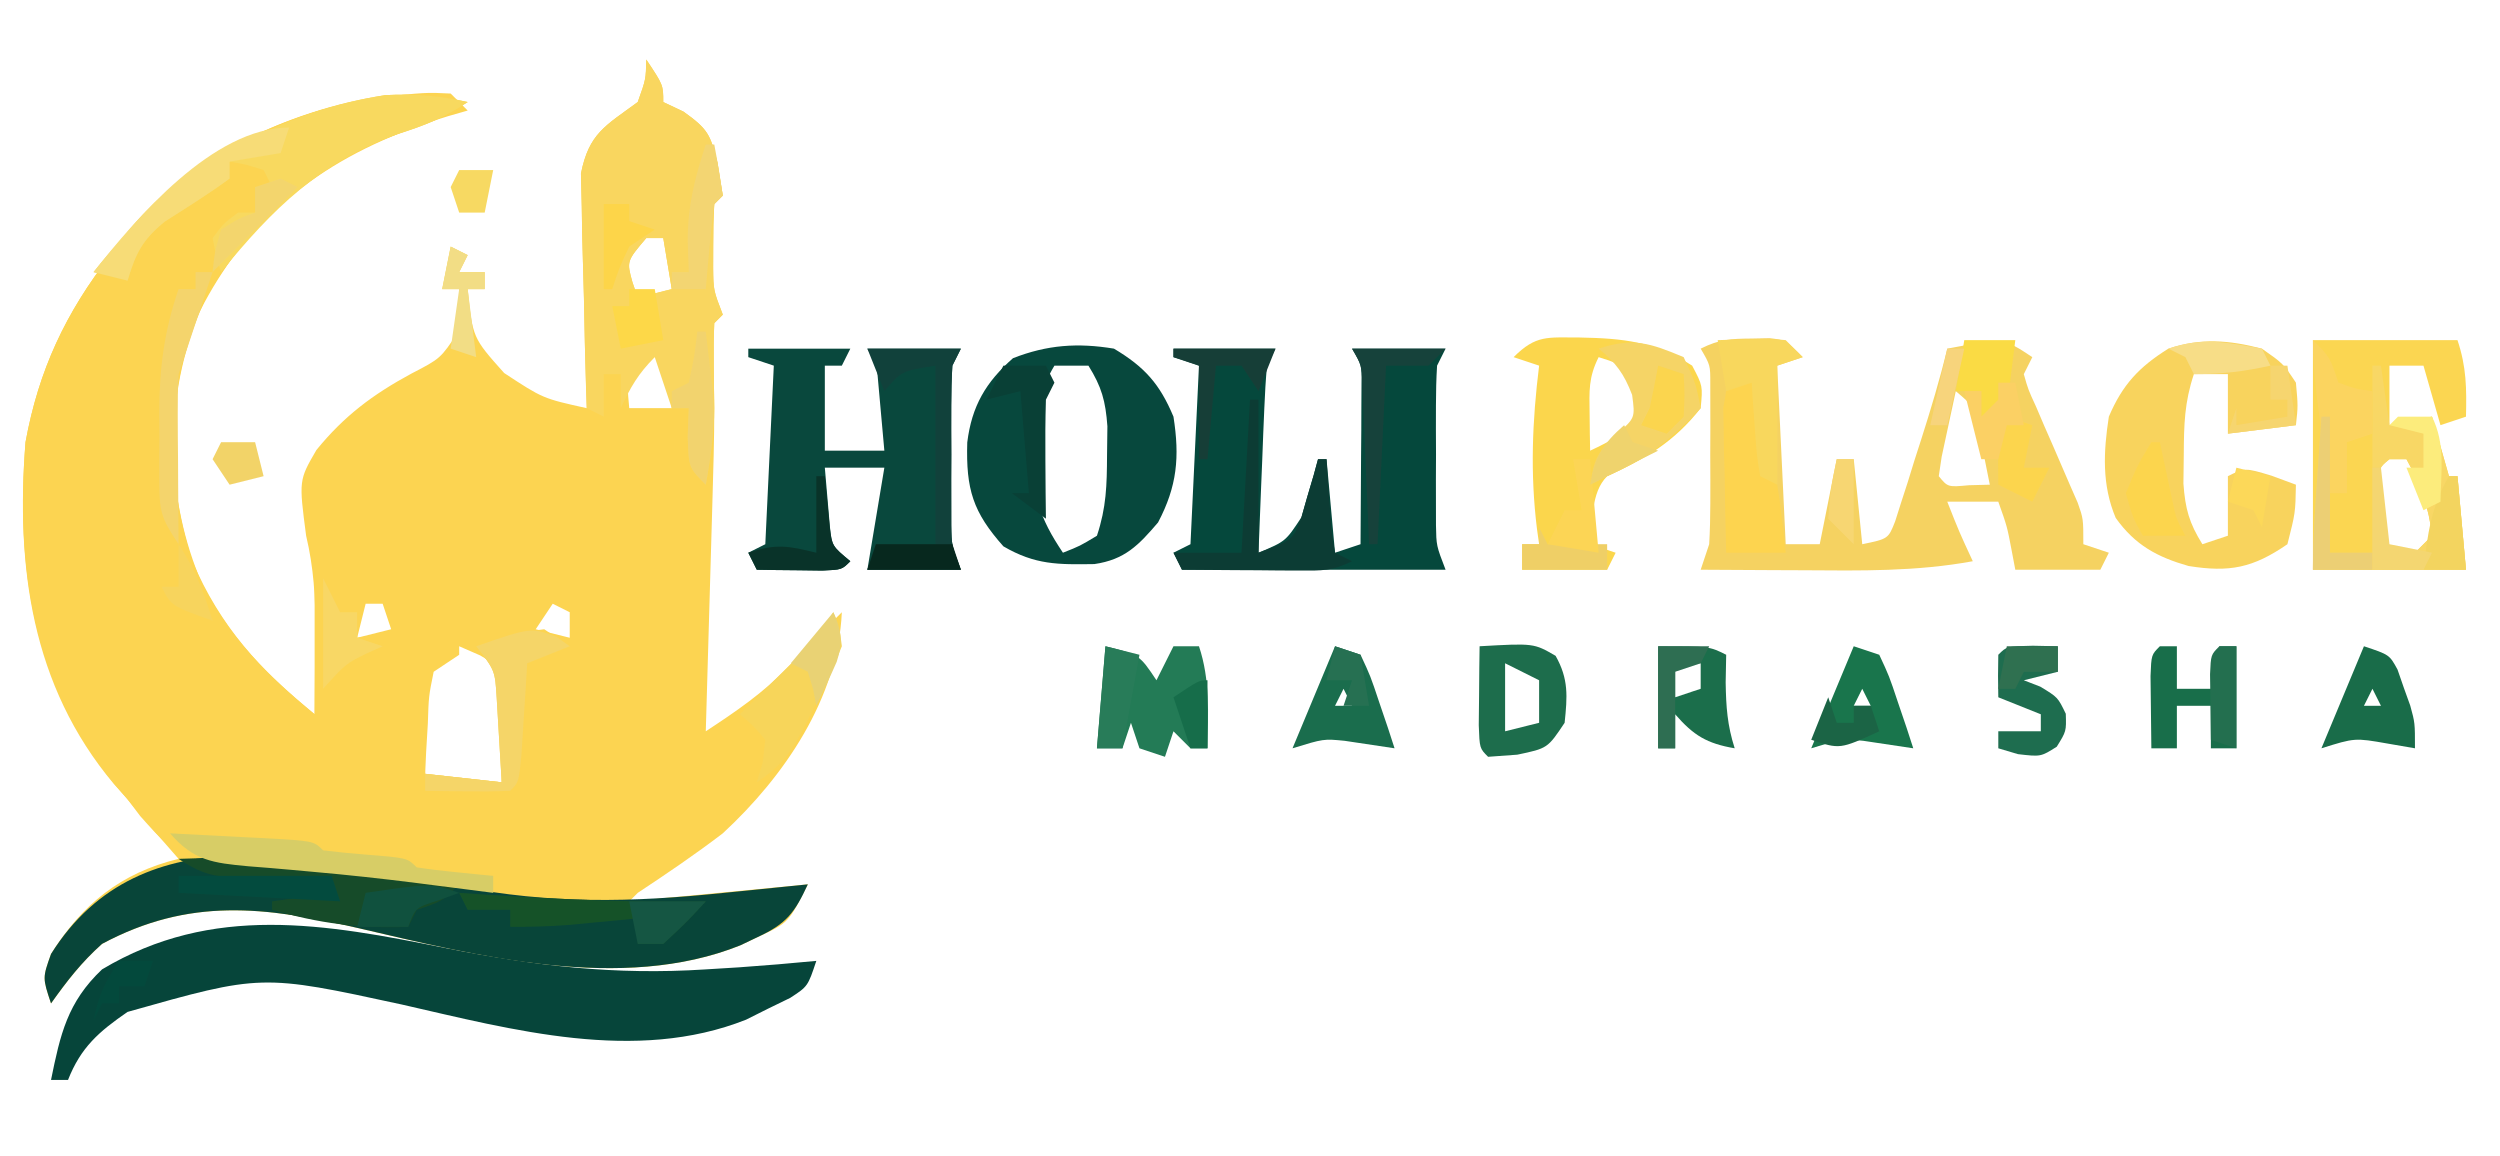 <?xml version="1.0" encoding="UTF-8"?>
<svg version="1.1" xmlns="http://www.w3.org/2000/svg" width="294" height="136">
<path d="M0 0 C2 3 2 3 2 5 C3.176 5.557 3.176 5.557 4.375 6.125 C7.284 8.203 7.524 8.815 8.375 12.125 C8.684 14.043 8.684 14.043 9 16 C8.505 16.495 8.505 16.495 8 17 C7.901 18.623 7.87 20.249 7.875 21.875 C7.872 22.759 7.87 23.644 7.867 24.555 C7.9 27.139 7.9 27.139 9 30 C8.505 30.495 8.505 30.495 8 31 C7.927 32.624 7.916 34.25 7.938 35.875 C7.947 36.759 7.956 37.644 7.965 38.555 C7.976 39.362 7.988 40.169 8 41 C8 44.652 7.888 48.299 7.781 51.949 C7.759 52.722 7.737 53.494 7.714 54.29 C7.643 56.756 7.572 59.222 7.5 61.688 C7.452 63.36 7.404 65.033 7.355 66.705 C7.237 70.803 7.119 74.902 7 79 C10.537 76.679 13.754 74.494 16.688 71.438 C17.248 70.859 17.809 70.28 18.387 69.684 C19.185 68.85 19.185 68.85 20 68 C20.998 66.998 21.997 65.997 23 65 C22.552 75.071 16.25 84.3 9 91 C5.755 93.479 2.405 95.75 -1 98 C-1.33 98.33 -1.66 98.66 -2 99 C8.395 98.01 8.395 98.01 19 97 C16.742 101.515 16.742 101.515 13.125 103.188 C12.447 103.511 11.769 103.835 11.07 104.168 C-2.873 109.772 -19.979 105.373 -33.91 102.135 C-44.875 99.61 -53.743 98.507 -64 104 C-66.44 106.192 -68.082 108.305 -70 111 C-71 108 -71 108 -70 105.188 C-66.318 99.32 -61.811 95.661 -55 94 C-55.866 93.01 -56.733 92.02 -57.625 91 C-58.754 89.67 -59.878 88.336 -61 87 C-61.772 86.097 -61.772 86.097 -62.559 85.176 C-72.16 73.28 -74.164 59.804 -73 45 C-71.463 36.551 -68.262 29.733 -63 23 C-62.56 22.386 -62.121 21.773 -61.668 21.141 C-54.604 11.939 -42.999 6.292 -31.711 4.469 C-25.912 3.86 -25.912 3.86 -23 4 C-22.34 4.66 -21.68 5.32 -21 6 C-21.762 6.219 -22.524 6.438 -23.309 6.664 C-35.664 10.459 -44.852 16.415 -51.609 27.684 C-56.357 37.513 -56.778 48.647 -53.375 59 C-50.093 66.697 -45.407 71.806 -39 77 C-38.973 74.437 -38.953 71.875 -38.938 69.312 C-38.925 68.231 -38.925 68.231 -38.912 67.127 C-38.895 63.272 -39.109 59.749 -40 56 C-40.856 49.472 -40.856 49.472 -38.789 45.918 C-35.519 41.904 -32.167 39.398 -27.625 36.938 C-24.192 35.159 -24.192 35.159 -22.141 32.074 C-21.792 29.936 -21.792 29.936 -22 27 C-22.66 27 -23.32 27 -24 27 C-23.67 25.35 -23.34 23.7 -23 22 C-22.34 22.33 -21.68 22.66 -21 23 C-21.33 23.66 -21.66 24.32 -22 25 C-21.01 25 -20.02 25 -19 25 C-19 25.66 -19 26.32 -19 27 C-19.66 27 -20.32 27 -21 27 C-20.415 32.72 -20.415 32.72 -16.711 36.867 C-12.155 39.861 -12.155 39.861 -7 41 C-7.031 40.087 -7.063 39.174 -7.095 38.234 C-7.198 34.832 -7.273 31.432 -7.33 28.03 C-7.36 26.56 -7.401 25.091 -7.453 23.622 C-7.526 21.504 -7.56 19.388 -7.586 17.27 C-7.617 15.997 -7.649 14.724 -7.681 13.413 C-6.736 8.677 -4.823 7.814 -1 5 C-0.045 2.329 -0.045 2.329 0 0 Z M0 21 C-2.307 23.715 -2.307 23.715 -1.625 26.188 C-1.419 26.786 -1.212 27.384 -1 28 C0.32 27.67 1.64 27.34 3 27 C2.67 25.02 2.34 23.04 2 21 C1.34 21 0.68 21 0 21 Z M0 34 C-2.37 36.954 -2.37 36.954 -2 41 C-0.35 41 1.3 41 3 41 C2.658 38.029 2.658 38.029 2 35 C1.34 34.67 0.68 34.34 0 34 Z M-33 64 C-33.33 65.32 -33.66 66.64 -34 68 C-32.68 67.67 -31.36 67.34 -30 67 C-30.33 66.01 -30.66 65.02 -31 64 C-31.66 64 -32.32 64 -33 64 Z M-11 64 C-11.99 65.485 -11.99 65.485 -13 67 C-11.68 67.33 -10.36 67.66 -9 68 C-9 67.01 -9 66.02 -9 65 C-9.66 64.67 -10.32 64.34 -11 64 Z M-22 69 C-24.109 70.079 -24.109 70.079 -26 72 C-26.484 74.968 -26.484 74.968 -26.25 78.188 C-26.214 79.274 -26.178 80.361 -26.141 81.48 C-26.094 82.312 -26.048 83.143 -26 84 C-23.03 84.33 -20.06 84.66 -17 85 C-16.865 82.898 -16.768 80.793 -16.688 78.688 C-16.629 77.516 -16.571 76.344 -16.512 75.137 C-16.66 71.799 -16.66 71.799 -19.52 70.082 C-20.338 69.725 -21.157 69.368 -22 69 Z " fill="#FCD451" transform="translate(76,7)"/>
<path d="M0 0 C-2.832 1.888 -4.985 2.72 -8.188 3.75 C-18.956 7.609 -26.969 15.201 -31.938 25.5 C-35.755 35.498 -35.462 46.76 -31.266 56.602 C-27.757 63.251 -23.845 67.129 -18 72 C-18 65.73 -18 59.46 -18 53 C-15.03 53.33 -12.06 53.66 -9 54 C-8.67 54.66 -8.34 55.32 -8 56 C-9.65 56 -11.3 56 -13 56 C-13 58.31 -13 60.62 -13 63 C-10.69 62.67 -8.38 62.34 -6 62 C-6 62.66 -6 63.32 -6 64 C-5.34 64 -4.68 64 -4 64 C-3.505 63.01 -3.505 63.01 -3 62 C-2.01 62.495 -2.01 62.495 -1 63 C-1 63.66 -1 64.32 -1 65 C-1.99 65.66 -2.98 66.32 -4 67 C-4.585 69.886 -4.585 69.886 -4.688 73.125 C-4.753 74.221 -4.819 75.316 -4.887 76.445 C-4.924 77.288 -4.961 78.131 -5 79 C-2.03 79.33 0.94 79.66 4 80 C3.886 77.895 3.758 75.791 3.625 73.688 C3.555 72.516 3.486 71.344 3.414 70.137 C3.214 66.843 3.214 66.843 1 64 C6.957 62.242 6.957 62.242 9 62 C9.99 62.66 10.98 63.32 12 64 C9.525 64.99 9.525 64.99 7 66 C6.909 67.499 6.909 67.499 6.816 69.027 C6.733 70.318 6.649 71.608 6.562 72.938 C6.481 74.225 6.4 75.513 6.316 76.84 C6 80 6 80 5 81 C3 81.041 1 81.043 -1 81 C-1.268 81.949 -1.536 82.897 -1.812 83.875 C-3 87 -3 87 -6 89 C-6 89.33 -6 89.66 -6 90 C-3.03 90.33 -0.06 90.66 3 91 C3 91.66 3 92.32 3 93 C1.598 92.818 1.598 92.818 0.168 92.633 C-0.457 92.553 -1.081 92.474 -1.725 92.392 C-3.136 92.211 -4.548 92.028 -5.959 91.841 C-9.976 91.323 -13.969 90.915 -18.012 90.668 C-33.459 89.639 -33.459 89.639 -38.508 83.973 C-39 83.322 -39.493 82.671 -40 82 C-40.801 81.101 -40.801 81.101 -41.617 80.184 C-51.342 68.596 -53.144 54.546 -52 40 C-50.463 31.551 -47.262 24.733 -42 18 C-41.56 17.386 -41.121 16.773 -40.668 16.141 C-33.424 6.704 -21.289 0.974 -9.688 -0.812 C-6.241 -0.988 -3.357 -0.755 0 0 Z " fill="#FCD451" transform="translate(55,12)"/>
<path d="M0 0 C1.052 -0.021 1.052 -0.021 2.125 -0.043 C4 0.188 4 0.188 6 2.188 C5.01 2.518 4.02 2.848 3 3.188 C3.33 10.117 3.66 17.047 4 24.188 C5.32 24.188 6.64 24.188 8 24.188 C8.66 20.887 9.32 17.587 10 14.188 C10.66 14.188 11.32 14.188 12 14.188 C12.33 17.488 12.66 20.788 13 24.188 C16.062 23.555 16.062 23.555 16.875 21.485 C17.105 20.762 17.334 20.038 17.57 19.293 C17.955 18.107 17.955 18.107 18.348 16.896 C18.604 16.064 18.861 15.232 19.125 14.375 C19.389 13.555 19.654 12.734 19.926 11.889 C21.059 8.342 22.125 4.808 23 1.188 C29.625 -0.062 29.625 -0.062 33 2.188 C32.67 2.848 32.34 3.507 32 4.188 C32.517 6.01 32.517 6.01 33.434 7.996 C33.753 8.743 34.072 9.49 34.4 10.26 C34.914 11.431 34.914 11.431 35.438 12.625 C36.108 14.163 36.773 15.704 37.434 17.246 C37.733 17.93 38.033 18.614 38.342 19.318 C39 21.188 39 21.188 39 24.188 C39.99 24.517 40.98 24.848 42 25.188 C41.67 25.848 41.34 26.508 41 27.188 C37.7 27.188 34.4 27.188 31 27.188 C30.856 26.424 30.711 25.661 30.562 24.875 C30.037 22.106 30.037 22.106 29 19.188 C27.02 19.188 25.04 19.188 23 19.188 C24.398 22.733 24.398 22.733 26 26.188 C19.36 27.411 12.798 27.3 6.062 27.25 C4.321 27.243 4.321 27.243 2.545 27.236 C-0.303 27.225 -3.152 27.208 -6 27.188 C-5.505 25.703 -5.505 25.703 -5 24.188 C-4.907 22.584 -4.869 20.977 -4.867 19.371 C-4.866 18.442 -4.865 17.514 -4.863 16.557 C-4.867 15.589 -4.871 14.622 -4.875 13.625 C-4.871 12.654 -4.867 11.682 -4.863 10.682 C-4.865 9.754 -4.866 8.827 -4.867 7.871 C-4.868 7.021 -4.869 6.171 -4.871 5.295 C-4.865 3.13 -4.865 3.13 -6 1.188 C-3.771 0.073 -2.469 0.023 0 0 Z M24 6.188 C23.639 7.832 23.286 9.478 22.938 11.125 C22.74 12.042 22.543 12.958 22.34 13.902 C22.228 14.656 22.116 15.411 22 16.188 C23.066 17.484 23.066 17.484 25.562 17.25 C26.367 17.229 27.171 17.209 28 17.188 C27.718 15.727 27.424 14.269 27.125 12.812 C26.881 11.594 26.881 11.594 26.633 10.352 C26.133 8.001 26.133 8.001 24 6.188 Z " fill="#F5D261" transform="translate(206,39.812)"/>
<path d="M0 0 C10.447 2.086 19.922 3.197 30.562 2.5 C31.855 2.42 33.148 2.34 34.48 2.258 C37.513 2.043 40.537 1.795 43.562 1.5 C42.562 4.5 42.562 4.5 40.488 5.852 C39.195 6.482 39.195 6.482 37.875 7.125 C37.026 7.55 36.176 7.976 35.301 8.414 C22.299 13.57 7.835 9.6 -5.178 6.633 C-21.694 3.049 -21.694 3.049 -37.438 7.5 C-40.809 9.823 -42.929 11.661 -44.438 15.5 C-45.097 15.5 -45.758 15.5 -46.438 15.5 C-45.35 10.151 -44.519 6.366 -40.438 2.5 C-27.432 -5.277 -14.196 -2.854 0 0 Z " fill="#06453A" transform="translate(52.438,111.5)"/>
<path d="M0 0 C10.763 2.107 20.343 1.908 31.201 0.779 C32.157 0.684 33.114 0.588 34.099 0.49 C36.425 0.257 38.751 0.02 41.076 -0.221 C39.539 3.11 38.568 4.41 35.201 5.967 C34.523 6.29 33.845 6.614 33.146 6.947 C19.202 12.551 2.096 8.152 -11.834 4.914 C-22.799 2.389 -31.667 1.286 -41.924 6.779 C-44.365 8.971 -46.007 11.084 -47.924 13.779 C-48.924 10.779 -48.924 10.779 -47.924 7.967 C-37.236 -9.069 -16.576 -3.309 0 0 Z " fill="#084539" transform="translate(53.924,104.221)"/>
<path d="M0 0 C3.96 0 7.92 0 12 0 C11.67 0.66 11.34 1.32 11 2 C10.848 3.666 10.751 5.337 10.684 7.008 C10.642 7.994 10.6 8.98 10.557 9.996 C10.517 11.029 10.478 12.061 10.438 13.125 C10.394 14.165 10.351 15.206 10.307 16.277 C10.2 18.851 10.098 21.426 10 24 C13.193 22.659 13.193 22.659 15.047 19.836 C15.279 19.024 15.511 18.212 15.75 17.375 C15.992 16.558 16.235 15.74 16.484 14.898 C16.655 14.272 16.825 13.645 17 13 C17.33 13 17.66 13 18 13 C18.33 16.63 18.66 20.26 19 24 C19.99 23.67 20.98 23.34 22 23 C22.029 19.542 22.047 16.083 22.062 12.625 C22.071 11.64 22.079 10.655 22.088 9.641 C22.091 8.7 22.094 7.759 22.098 6.789 C22.103 5.92 22.108 5.05 22.114 4.155 C22.141 1.95 22.141 1.95 21 0 C24.63 0 28.26 0 32 0 C31.67 0.66 31.34 1.32 31 2 C30.904 3.559 30.869 5.122 30.867 6.684 C30.866 7.611 30.865 8.539 30.863 9.494 C30.869 10.951 30.869 10.951 30.875 12.438 C30.871 13.405 30.867 14.372 30.863 15.369 C30.865 16.762 30.865 16.762 30.867 18.184 C30.868 19.035 30.869 19.886 30.871 20.763 C30.912 23.172 30.912 23.172 32 26 C21.77 26 11.54 26 1 26 C0.67 25.34 0.34 24.68 0 24 C0.66 23.67 1.32 23.34 2 23 C2.33 16.07 2.66 9.14 3 2 C2.01 1.67 1.02 1.34 0 1 C0 0.67 0 0.34 0 0 Z " fill="#05483C" transform="translate(138,41)"/>
<path d="M0 0 C2 3 2 3 2 5 C2.784 5.371 3.567 5.742 4.375 6.125 C7.284 8.203 7.524 8.815 8.375 12.125 C8.581 13.404 8.787 14.682 9 16 C8.67 16.33 8.34 16.66 8 17 C7.901 18.623 7.87 20.249 7.875 21.875 C7.872 22.759 7.87 23.644 7.867 24.555 C7.9 27.139 7.9 27.139 9 30 C8.67 30.33 8.34 30.66 8 31 C7.927 32.624 7.916 34.25 7.938 35.875 C7.951 37.201 7.951 37.201 7.965 38.555 C7.976 39.362 7.988 40.169 8 41 C8 44.112 7.544 46.942 7 50 C5 48 5 48 4.875 44.375 C4.916 43.261 4.957 42.148 5 41 C4.34 41 3.68 41 3 41 C2.34 39.02 1.68 37.04 1 35 C-0.952 36.952 -1.848 38.532 -3 41 C-3 39.68 -3 38.36 -3 37 C-3.66 37 -4.32 37 -5 37 C-5 38.65 -5 40.3 -5 42 C-5.66 41.67 -6.32 41.34 -7 41 C-7.149 36.677 -7.257 32.355 -7.33 28.03 C-7.36 26.56 -7.401 25.091 -7.453 23.622 C-7.526 21.504 -7.56 19.388 -7.586 17.27 C-7.633 15.361 -7.633 15.361 -7.681 13.413 C-6.736 8.677 -4.823 7.814 -1 5 C-0.045 2.329 -0.045 2.329 0 0 Z M0 21 C-2.307 23.715 -2.307 23.715 -1.625 26.188 C-1.419 26.786 -1.212 27.384 -1 28 C0.32 27.67 1.64 27.34 3 27 C2.67 25.02 2.34 23.04 2 21 C1.34 21 0.68 21 0 21 Z " fill="#F9D65F" transform="translate(76,7)"/>
<path d="M0 0 C3.96 0 7.92 0 12 0 C11.67 0.66 11.34 1.32 11 2 C10.34 2 9.68 2 9 2 C9 5.3 9 8.6 9 12 C11.31 12 13.62 12 16 12 C15.859 10.375 15.712 8.75 15.562 7.125 C15.481 6.22 15.4 5.315 15.316 4.383 C15.13 1.989 15.13 1.989 14 0 C17.63 0 21.26 0 25 0 C24.67 0.66 24.34 1.32 24 2 C23.904 3.559 23.869 5.122 23.867 6.684 C23.866 7.611 23.865 8.539 23.863 9.494 C23.869 10.951 23.869 10.951 23.875 12.438 C23.871 13.405 23.867 14.372 23.863 15.369 C23.865 16.762 23.865 16.762 23.867 18.184 C23.868 19.035 23.869 19.886 23.871 20.763 C23.912 23.172 23.912 23.172 25 26 C21.37 26 17.74 26 14 26 C14.66 22.04 15.32 18.08 16 14 C13.69 14 11.38 14 9 14 C9.114 15.459 9.242 16.917 9.375 18.375 C9.445 19.187 9.514 19.999 9.586 20.836 C9.829 23.203 9.829 23.203 12 25 C11 26 11 26 8.715 26.098 C7.34 26.08 7.34 26.08 5.938 26.062 C5.018 26.053 4.099 26.044 3.152 26.035 C2.442 26.024 1.732 26.012 1 26 C0.67 25.34 0.34 24.68 0 24 C0.66 23.67 1.32 23.34 2 23 C2.33 16.07 2.66 9.14 3 2 C2.01 1.67 1.02 1.34 0 1 C0 0.67 0 0.34 0 0 Z " fill="#09483D" transform="translate(88,41)"/>
<path d="M0 0 C3.622 2.158 5.39 4.162 7 8 C7.741 12.742 7.438 16.17 5.188 20.438 C2.887 23.132 1.276 24.814 -2.305 25.336 C-6.573 25.401 -9.246 25.44 -13 23.25 C-16.578 19.225 -17.415 16.555 -17.25 11.027 C-16.723 6.754 -15.065 3.939 -11.875 1.125 C-7.846 -0.452 -4.269 -0.705 0 0 Z M-7 2 C-9.992 6.983 -9.518 12.368 -9 18 C-8.244 20.37 -7.389 21.916 -6 24 C-4 23.209 -4 23.209 -2 22 C-0.889 18.667 -0.832 16.07 -0.812 12.562 C-0.798 11.429 -0.784 10.296 -0.77 9.129 C-0.989 6.145 -1.442 4.507 -3 2 C-4.32 2 -5.64 2 -7 2 Z " fill="#07483D" transform="translate(131,41)"/>
<path d="M0 0 C5.61 0 11.22 0 17 0 C18.065 3.196 18.074 5.657 18 9 C17.01 9.33 16.02 9.66 15 10 C14.34 7.69 13.68 5.38 13 3 C11.68 3 10.36 3 9 3 C9 5.31 9 7.62 9 10 C10.65 9.67 12.3 9.34 14 9 C14.66 11.31 15.32 13.62 16 16 C16.33 16 16.66 16 17 16 C17.33 19.63 17.66 23.26 18 27 C12.06 27 6.12 27 0 27 C0 18 0 9 0 0 Z M9 14 C7.767 15.008 7.767 15.008 7.902 17.066 C7.914 17.89 7.926 18.714 7.938 19.562 C7.947 20.389 7.956 21.215 7.965 22.066 C7.976 22.704 7.988 23.343 8 24 C9.892 24.681 9.892 24.681 12 25 C12.66 24.34 13.32 23.68 14 23 C13.644 19.62 12.643 16.957 11 14 C10.34 14 9.68 14 9 14 Z " fill="#FBD651" transform="translate(272,40)"/>
<path d="M0 0 C2.5 1.75 2.5 1.75 4 4 C4.25 6.75 4.25 6.75 4 9 C1.36 9.33 -1.28 9.66 -4 10 C-4 7.69 -4 5.38 -4 3 C-5.32 3 -6.64 3 -8 3 C-9.111 6.333 -9.168 8.93 -9.188 12.438 C-9.209 14.137 -9.209 14.137 -9.23 15.871 C-9.011 18.855 -8.558 20.493 -7 23 C-6.01 22.67 -5.02 22.34 -4 22 C-4 19.69 -4 17.38 -4 15 C-2 14 -2 14 1.125 14.938 C2.074 15.288 3.022 15.639 4 16 C3.938 19.312 3.938 19.312 3 23 C-1.051 25.785 -3.788 26.339 -8.625 25.562 C-12.281 24.519 -14.916 23.115 -17.191 19.91 C-18.837 16.022 -18.632 12.11 -18 8 C-16.399 4.237 -14.454 2.159 -11 0 C-7.154 -1.282 -3.866 -1.004 0 0 Z " fill="#F8D35D" transform="translate(266,41)"/>
<path d="M0 0 C5.229 0.101 8.893 0.465 13.312 3.312 C14.562 5.688 14.562 5.688 14.312 8.312 C11.208 12.264 7.839 14.255 3.312 16.312 C1.344 18.281 1.65 21.661 1.312 24.312 C2.303 24.642 3.292 24.973 4.312 25.312 C3.982 25.973 3.652 26.633 3.312 27.312 C0.013 27.312 -3.288 27.312 -6.688 27.312 C-6.688 26.323 -6.688 25.332 -6.688 24.312 C-6.027 24.312 -5.367 24.312 -4.688 24.312 C-4.771 23.718 -4.855 23.124 -4.941 22.512 C-5.747 15.952 -5.497 9.862 -4.688 3.312 C-5.678 2.982 -6.668 2.652 -7.688 2.312 C-5.035 -0.34 -3.694 0.014 0 0 Z M2.312 2.312 C1.11 4.718 1.212 6.262 1.25 8.938 C1.259 9.755 1.268 10.572 1.277 11.414 C1.289 12.041 1.301 12.667 1.312 13.312 C3.781 12.161 5.36 11.265 7.312 9.312 C7.303 6.765 7.303 6.765 6.312 4.312 C4.345 2.952 4.345 2.952 2.312 2.312 Z " fill="#FBD64C" transform="translate(185.688,39.688)"/>
<path d="M0 0 C-2.832 1.888 -4.985 2.72 -8.188 3.75 C-17.303 7.017 -22.973 12.579 -29 20 C-29.582 18.109 -29.582 18.109 -30 16 C-28.688 14.25 -28.688 14.25 -27 13 C-26.34 13 -25.68 13 -25 13 C-25 12.01 -25 11.02 -25 10 C-24.34 10 -23.68 10 -23 10 C-23.33 9.34 -23.66 8.68 -24 8 C-26.025 7.348 -26.025 7.348 -28 7 C-28 7.66 -28 8.32 -28 9 C-30.467 10.807 -33.035 12.414 -35.617 14.051 C-38.259 16.212 -39.033 17.772 -40 21 C-41.32 20.67 -42.64 20.34 -44 20 C-35.224 8.91 -23.853 1.369 -9.688 -0.812 C-6.241 -0.988 -3.357 -0.755 0 0 Z " fill="#F8D95F" transform="translate(55,12)"/>
<path d="M0 0 C0.33 0 0.66 0 1 0 C1.33 2.31 1.66 4.62 2 7 C3.65 6.67 5.3 6.34 7 6 C7.66 8.31 8.32 10.62 9 13 C9.33 13 9.66 13 10 13 C10.33 16.63 10.66 20.26 11 24 C5.06 24 -0.88 24 -7 24 C-7 20.424 -6.746 16.878 -6.5 13.312 C-6.452 12.611 -6.405 11.909 -6.355 11.186 C-6.238 9.457 -6.119 7.728 -6 6 C-5.67 6 -5.34 6 -5 6 C-5 11.28 -5 16.56 -5 22 C-3.35 22 -1.7 22 0 22 C0 14.74 0 7.48 0 0 Z M2 11 C0.767 12.008 0.767 12.008 0.902 14.066 C0.914 14.89 0.926 15.714 0.938 16.562 C0.947 17.389 0.956 18.215 0.965 19.066 C0.976 19.704 0.988 20.343 1 21 C2.892 21.681 2.892 21.681 5 22 C5.66 21.34 6.32 20.68 7 20 C6.644 16.62 5.643 13.957 4 11 C3.34 11 2.68 11 2 11 Z " fill="#F8D765" transform="translate(279,43)"/>
<path d="M0 0 C4 1 4 1 6 4 C6.66 2.68 7.32 1.36 8 0 C8.99 0 9.98 0 11 0 C12.327 3.981 12.069 7.85 12 12 C11.34 12 10.68 12 10 12 C9.34 11.34 8.68 10.68 8 10 C7.67 10.99 7.34 11.98 7 13 C6.01 12.67 5.02 12.34 4 12 C3.67 11.01 3.34 10.02 3 9 C2.67 9.99 2.34 10.98 2 12 C1.01 12 0.02 12 -1 12 C-0.67 8.04 -0.34 4.08 0 0 Z " fill="#237B56" transform="translate(130,76)"/>
<path d="M0 0 C11.363 -0.453 21.856 0.855 33 3 C31 5 31 5 28 6 C27.67 6.66 27.34 7.32 27 8 C21.211 8.207 16.571 7.592 11 6 C11 5.67 11 5.34 11 5 C14.465 4.505 14.465 4.505 18 4 C18 3.34 18 2.68 18 2 C16.952 2.023 15.904 2.046 14.824 2.07 C13.445 2.089 12.066 2.107 10.688 2.125 C9.652 2.15 9.652 2.15 8.596 2.176 C4.829 2.212 3.216 2.144 0 0 Z " fill="#164B29" transform="translate(21,101)"/>
<path d="M0 0 C0.061 0.855 0.121 1.709 0.184 2.59 C0.267 3.695 0.351 4.799 0.438 5.938 C0.519 7.04 0.6 8.142 0.684 9.277 C0.704 11.911 0.704 11.911 2 13 C2.455 15.655 2.702 18.322 3 21 C0.69 21 -1.62 21 -4 21 C-4.087 17.875 -4.14 14.751 -4.188 11.625 C-4.213 10.736 -4.238 9.846 -4.264 8.93 C-4.273 8.079 -4.283 7.228 -4.293 6.352 C-4.309 5.566 -4.324 4.781 -4.341 3.971 C-4.228 3.321 -4.116 2.67 -4 2 C-1 0 -1 0 0 0 Z " fill="#FDD44F" transform="translate(207,44)"/>
<path d="M0 0 C1.438 3.125 1.438 3.125 2 6 C-1.39 9.689 -4.424 11.966 -9 14 C-9.66 14.33 -10.32 14.66 -11 15 C-10.581 12.065 -10.121 11.11 -7.875 9.062 C-5.701 7.148 -5.701 7.148 -6.062 4.438 C-7.029 1.924 -7.944 0.699 -10 -1 C-5.935 -2.355 -3.913 -1.637 0 0 Z " fill="#F5D466" transform="translate(198,42)"/>
<path d="M0 0 C6.378 -0.361 6.378 -0.361 8.938 1.125 C10.487 3.86 10.322 5.912 10 9 C8 12 8 12 4.438 12.75 C2.736 12.874 2.736 12.874 1 13 C0 12 0 12 -0.098 9.277 C-0.086 8.175 -0.074 7.073 -0.062 5.938 C-0.053 4.833 -0.044 3.728 -0.035 2.59 C-0.024 1.735 -0.012 0.881 0 0 Z M3 2 C3 4.64 3 7.28 3 10 C4.32 9.67 5.64 9.34 7 9 C7 7.35 7 5.7 7 4 C5.68 3.34 4.36 2.68 3 2 Z " fill="#1D6D4C" transform="translate(174,76)"/>
<path d="M0 0 C0.33 0 0.66 0 1 0 C1 5.94 1 11.88 1 18 C5.034 16.492 5.034 16.492 6.047 13.836 C6.279 13.024 6.511 12.212 6.75 11.375 C6.992 10.558 7.235 9.74 7.484 8.898 C7.655 8.272 7.825 7.645 8 7 C8.33 7 8.66 7 9 7 C9.049 7.782 9.098 8.565 9.148 9.371 C9.223 10.383 9.298 11.395 9.375 12.438 C9.445 13.447 9.514 14.456 9.586 15.496 C9.723 16.322 9.859 17.149 10 18 C10.66 18.33 11.32 18.66 12 19 C9.703 20.148 8.417 20.116 5.867 20.098 C5.062 20.094 4.256 20.091 3.426 20.088 C2.584 20.08 1.742 20.071 0.875 20.062 C0.026 20.058 -0.824 20.053 -1.699 20.049 C-3.8 20.037 -5.9 20.019 -8 20 C-8.33 19.34 -8.66 18.68 -9 18 C-6.36 18 -3.72 18 -1 18 C-0.505 9.09 -0.505 9.09 0 0 Z " fill="#0C3C34" transform="translate(147,47)"/>
<path d="M0 0 C0.66 0 1.32 0 2 0 C2 1.65 2 3.3 2 5 C3.32 5 4.64 5 6 5 C6.33 3.35 6.66 1.7 7 0 C7.66 0 8.32 0 9 0 C9 3.96 9 7.92 9 12 C8.01 12 7.02 12 6 12 C6 10.35 6 8.7 6 7 C4.68 7 3.36 7 2 7 C2 8.65 2 10.3 2 12 C1.01 12 0.02 12 -1 12 C-1.027 10.188 -1.046 8.375 -1.062 6.562 C-1.074 5.553 -1.086 4.544 -1.098 3.504 C-1 1 -1 1 0 0 Z " fill="#186E4A" transform="translate(254,76)"/>
<path d="M0 0 C0.703 1.555 0.703 1.555 1 4 C0.015 6.508 -1.004 8.756 -2.25 11.125 C-2.563 11.758 -2.876 12.391 -3.199 13.043 C-4.862 16.292 -5.907 17.938 -9 20 C-8.66 18.855 -8.66 18.855 -8.312 17.688 C-8.209 16.801 -8.106 15.914 -8 15 C-9.425 13.325 -9.425 13.325 -11 12 C-10.374 11.385 -9.747 10.77 -9.102 10.137 C-8.284 9.328 -7.467 8.52 -6.625 7.688 C-5.407 6.487 -5.407 6.487 -4.164 5.262 C-1.874 3 -1.874 3 0 0 Z " fill="#F7D55A" transform="translate(98,72)"/>
<path d="M0 0 C0.99 0.33 1.98 0.66 3 1 C4.168 3.504 4.168 3.504 5.188 6.562 C5.532 7.574 5.876 8.586 6.23 9.629 C6.484 10.411 6.738 11.194 7 12 C4.07 11.561 4.07 11.561 1.141 11.121 C-1.339 10.875 -1.339 10.875 -5 12 C-3.35 8.04 -1.7 4.08 0 0 Z M1 5 C0.67 5.66 0.34 6.32 0 7 C0.66 7 1.32 7 2 7 C1.67 6.34 1.34 5.68 1 5 Z " fill="#19754C" transform="translate(218,76)"/>
<path d="M0 0 C0.99 0.33 1.98 0.66 3 1 C4.168 3.504 4.168 3.504 5.188 6.562 C5.532 7.574 5.876 8.586 6.23 9.629 C6.484 10.411 6.738 11.194 7 12 C4.07 11.561 4.07 11.561 1.141 11.121 C-1.339 10.875 -1.339 10.875 -5 12 C-3.35 8.04 -1.7 4.08 0 0 Z M1 5 C0.67 5.66 0.34 6.32 0 7 C0.66 7 1.32 7 2 7 C1.67 6.34 1.34 5.68 1 5 Z " fill="#1A6D4D" transform="translate(157,76)"/>
<path d="M0 0 C6 0 6 0 8 1 C7.979 2.072 7.959 3.145 7.938 4.25 C7.986 7.148 8.132 9.286 9 12 C5.73 11.436 4.174 10.5 2 8 C2 9.32 2 10.64 2 12 C1.34 12 0.68 12 0 12 C0 8.04 0 4.08 0 0 Z M2 2 C2 3.32 2 4.64 2 6 C2.99 5.67 3.98 5.34 5 5 C5 4.01 5 3.02 5 2 C4.01 2 3.02 2 2 2 Z " fill="#1B6E4B" transform="translate(195,76)"/>
<path d="M0 0 C3.63 0 7.26 0 11 0 C10.67 0.66 10.34 1.32 10 2 C9.904 3.559 9.869 5.122 9.867 6.684 C9.866 7.611 9.865 8.539 9.863 9.494 C9.867 10.465 9.871 11.437 9.875 12.438 C9.871 13.405 9.867 14.372 9.863 15.369 C9.865 16.762 9.865 16.762 9.867 18.184 C9.868 19.035 9.869 19.886 9.871 20.763 C9.912 23.172 9.912 23.172 11 26 C7.37 26 3.74 26 0 26 C0.495 24.515 0.495 24.515 1 23 C3.31 23.33 5.62 23.66 8 24 C8 16.74 8 9.48 8 2 C4.029 2.628 4.029 2.628 2 5 C1.34 3.35 0.68 1.7 0 0 Z " fill="#11413B" transform="translate(102,41)"/>
<path d="M0 0 C3 1 3 1 3.949 2.742 C4.315 3.798 4.315 3.798 4.688 4.875 C5.065 5.923 5.065 5.923 5.449 6.992 C6 9 6 9 6 12 C4.391 11.722 4.391 11.722 2.75 11.438 C-1.072 10.768 -1.072 10.768 -5 12 C-3.35 8.04 -1.7 4.08 0 0 Z M1 5 C0.67 5.66 0.34 6.32 0 7 C0.66 7 1.32 7 2 7 C1.67 6.34 1.34 5.68 1 5 Z " fill="#196C49" transform="translate(278,76)"/>
<path d="M0 0 C2.813 0.14 5.625 0.287 8.438 0.438 C9.24 0.477 10.042 0.516 10.869 0.557 C16.887 0.887 16.887 0.887 18 2 C19.662 2.208 21.33 2.367 23 2.5 C27.889 2.889 27.889 2.889 29 4 C30.515 4.232 32.038 4.412 33.562 4.562 C34.389 4.646 35.215 4.73 36.066 4.816 C36.704 4.877 37.343 4.938 38 5 C38 5.66 38 6.32 38 7 C37.065 6.879 36.131 6.758 35.168 6.633 C33.841 6.463 32.514 6.294 31.188 6.125 C30.483 6.034 29.778 5.943 29.052 5.849 C24.977 5.334 20.905 4.887 16.812 4.527 C15.532 4.41 15.532 4.41 14.226 4.291 C12.555 4.14 10.883 4.001 9.21 3.874 C5.016 3.488 2.763 3.207 0 0 Z " fill="#D7CD66" transform="translate(20,98)"/>
<path d="M0 0 C0.516 0.371 1.031 0.743 1.562 1.125 C-0.087 1.785 -1.738 2.445 -3.438 3.125 C-3.498 4.124 -3.559 5.123 -3.621 6.152 C-3.705 7.443 -3.789 8.733 -3.875 10.062 C-3.956 11.35 -4.037 12.638 -4.121 13.965 C-4.438 17.125 -4.438 17.125 -5.438 18.125 C-7.124 18.197 -8.813 18.209 -10.5 18.188 C-11.419 18.178 -12.338 18.169 -13.285 18.16 C-13.995 18.149 -14.706 18.137 -15.438 18.125 C-15.438 17.465 -15.438 16.805 -15.438 16.125 C-12.467 16.455 -9.498 16.785 -6.438 17.125 C-6.552 15.02 -6.679 12.916 -6.812 10.812 C-6.882 9.641 -6.952 8.469 -7.023 7.262 C-7.224 3.968 -7.224 3.968 -9.438 1.125 C-3.038 -1.09 -3.038 -1.09 0 0 Z " fill="#F5D568" transform="translate(65.438,74.875)"/>
<path d="M0 0 C1.088 0.072 2.176 0.144 3.297 0.219 C11.877 0.768 20.398 1.149 29 1 C26.688 3.5 26.688 3.5 24 6 C23.01 6 22.02 6 21 6 C21 5.01 21 4.02 21 3 C19.879 3.108 19.879 3.108 18.734 3.219 C17.257 3.358 17.257 3.358 15.75 3.5 C14.775 3.593 13.801 3.686 12.797 3.781 C10.537 3.958 8.267 4 6 4 C6 3.34 6 2.68 6 2 C4.35 2 2.7 2 1 2 C0.67 1.34 0.34 0.68 0 0 Z " fill="#155228" transform="translate(54,105)"/>
<path d="M0 0 C1.454 0.031 1.454 0.031 2.938 0.062 C2.938 1.052 2.938 2.042 2.938 3.062 C1.617 3.393 0.297 3.723 -1.062 4.062 C-0.423 4.31 0.216 4.558 0.875 4.812 C2.938 6.062 2.938 6.062 3.875 8 C3.938 10.062 3.938 10.062 2.812 11.875 C0.938 13.062 0.938 13.062 -1.75 12.75 C-2.513 12.523 -3.276 12.296 -4.062 12.062 C-4.062 11.402 -4.062 10.742 -4.062 10.062 C-2.413 10.062 -0.762 10.062 0.938 10.062 C0.938 9.402 0.938 8.742 0.938 8.062 C-1.538 7.072 -1.538 7.072 -4.062 6.062 C-4.105 4.396 -4.103 2.729 -4.062 1.062 C-3.062 0.062 -3.062 0.062 0 0 Z " fill="#1E6D4F" transform="translate(239.062,75.938)"/>
<path d="M0 0 C6.055 -0.195 6.055 -0.195 8 0 C8.66 0.66 9.32 1.32 10 2 C9.01 2.33 8.02 2.66 7 3 C7 7.62 7 12.24 7 17 C6.34 16.67 5.68 16.34 5 16 C4.586 13.496 4.586 13.496 4.375 10.438 C4.3 9.426 4.225 8.414 4.148 7.371 C4.099 6.589 4.05 5.806 4 5 C3.01 5.33 2.02 5.66 1 6 C0.67 4.02 0.34 2.04 0 0 Z " fill="#F8D75D" transform="translate(202,40)"/>
<path d="M0 0 C-0.33 0.99 -0.66 1.98 -1 3 C-2.98 3.33 -4.96 3.66 -7 4 C-7 4.66 -7 5.32 -7 6 C-9.467 7.807 -12.035 9.414 -14.617 11.051 C-17.259 13.212 -18.033 14.772 -19 18 C-20.32 17.67 -21.64 17.34 -23 17 C-17.951 10.62 -8.925 0 0 0 Z " fill="#F7DC77" transform="translate(34,15)"/>
<path d="M0 0 C0.66 0 1.32 0 2 0 C0.667 4 -0.667 8 -2 12 C-2.081 13.554 -2.108 15.112 -2.098 16.668 C-2.094 17.561 -2.091 18.453 -2.088 19.373 C-2.08 20.302 -2.071 21.231 -2.062 22.188 C-2.056 23.598 -2.056 23.598 -2.049 25.037 C-2.037 27.358 -2.021 29.679 -2 32 C-4.083 28.875 -4.255 28.136 -4.266 24.578 C-4.268 23.717 -4.271 22.856 -4.273 21.969 C-4.266 21.072 -4.258 20.174 -4.25 19.25 C-4.258 18.368 -4.265 17.487 -4.273 16.578 C-4.258 11.331 -3.709 6.965 -2 2 C-1.34 2 -0.68 2 0 2 C0 1.34 0 0.68 0 0 Z " fill="#F4D46C" transform="translate(23,32)"/>
<path d="M0 0 C2 2 2 2 3 5 C5.015 5.733 5.015 5.733 7 6 C7 7.65 7 9.3 7 11 C6.01 11.33 5.02 11.66 4 12 C4 13.98 4 15.96 4 18 C3.34 18 2.68 18 2 18 C1.664 15.563 1.331 13.125 1 10.688 C0.857 9.652 0.857 9.652 0.711 8.596 C0.32 5.704 0 2.922 0 0 Z " fill="#FBD45F" transform="translate(272,40)"/>
<path d="M0 0 C5.94 0 11.88 0 18 0 C18.33 0.99 18.66 1.98 19 3 C12.73 2.67 6.46 2.34 0 2 C0 1.34 0 0.68 0 0 Z " fill="#034B3E" transform="translate(21,103)"/>
<path d="M0 0 C1.65 0 3.3 0 5 0 C5.33 0.66 5.66 1.32 6 2 C5.67 2.66 5.34 3.32 5 4 C4.929 6.374 4.916 8.75 4.938 11.125 C4.947 12.406 4.956 13.688 4.965 15.008 C4.976 15.995 4.988 16.983 5 18 C3.68 17.01 2.36 16.02 1 15 C1.66 15 2.32 15 3 15 C2.67 11.04 2.34 7.08 2 3 C0.68 3.33 -0.64 3.66 -2 4 C-1.34 2.68 -0.68 1.36 0 0 Z " fill="#094036" transform="translate(118,43)"/>
<path d="M0 0 C1.98 0 3.96 0 6 0 C5.67 2.64 5.34 5.28 5 8 C4.01 8.33 3.02 8.66 2 9 C2 8.01 2 7.02 2 6 C1.01 6 0.02 6 -1 6 C-0.67 4.02 -0.34 2.04 0 0 Z " fill="#FADB44" transform="translate(231,40)"/>
<path d="M0 0 C1.98 0.495 1.98 0.495 4 1 C3.34 4.63 2.68 8.26 2 12 C1.01 12 0.02 12 -1 12 C-0.67 8.04 -0.34 4.08 0 0 Z " fill="#287C59" transform="translate(130,76)"/>
<path d="M0 0 C0.99 0.33 1.98 0.66 3 1 C2.67 2.65 2.34 4.3 2 6 C2.99 6 3.98 6 5 6 C4.34 7.32 3.68 8.64 3 10 C1.68 9.34 0.36 8.68 -1 8 C-1.042 5.667 -1.041 3.333 -1 1 C-0.67 0.67 -0.34 0.34 0 0 Z " fill="#FCD54D" transform="translate(236,49)"/>
<path d="M0 0 C3.63 0 7.26 0 11 0 C10.34 0.66 9.68 1.32 9 2 C7.35 2 5.7 2 4 2 C3.67 8.93 3.34 15.86 3 23 C2.67 23 2.34 23 2 23 C1.975 22.374 1.95 21.749 1.924 21.104 C1.808 18.277 1.685 15.451 1.562 12.625 C1.523 11.64 1.484 10.655 1.443 9.641 C1.401 8.7 1.36 7.759 1.316 6.789 C1.28 5.92 1.243 5.05 1.205 4.155 C1.126 1.952 1.126 1.952 0 0 Z " fill="#16423B" transform="translate(159,41)"/>
<path d="M0 0 C0.33 0 0.66 0 1 0 C1.169 1.437 1.335 2.875 1.5 4.312 C1.593 5.113 1.686 5.914 1.781 6.738 C2.161 10.663 1.687 14.135 1 18 C-1 16 -1 16 -1.125 12.375 C-1.084 11.261 -1.042 10.148 -1 9 C-1.66 9 -2.32 9 -3 9 C-3 8.34 -3 7.68 -3 7 C-2.34 6.67 -1.68 6.34 -1 6 C-0.342 2.971 -0.342 2.971 0 0 Z " fill="#F2D36E" transform="translate(82,39)"/>
<path d="M0 0 C0.33 0 0.66 0 1 0 C1.33 3.63 1.66 7.26 2 11 C0.35 11 -1.3 11 -3 11 C-2.532 6.944 -2.12 3.534 0 0 Z " fill="#F3D45F" transform="translate(288,56)"/>
<path d="M0 0 C0.33 0 0.66 0 1 0 C1.133 0.626 1.266 1.253 1.402 1.898 C1.579 2.716 1.756 3.533 1.938 4.375 C2.199 5.593 2.199 5.593 2.465 6.836 C2.923 9.029 2.923 9.029 4 11 C2.35 11 0.7 11 -1 11 C-2.188 8.875 -2.188 8.875 -3 6 C-1.625 2.688 -1.625 2.688 0 0 Z " fill="#FCD54D" transform="translate(253,52)"/>
<path d="M0 0 C0.33 0 0.66 0 1 0 C1.195 2.018 1.391 4.036 1.586 6.055 C1.864 8.227 1.864 8.227 4 10 C3 11 3 11 0.715 11.098 C-0.66 11.08 -0.66 11.08 -2.062 11.062 C-2.982 11.053 -3.901 11.044 -4.848 11.035 C-5.558 11.024 -6.268 11.012 -7 11 C-7.33 10.34 -7.66 9.68 -8 9 C-4.71 7.903 -3.287 8.2 0 9 C0 6.03 0 3.06 0 0 Z " fill="#093329" transform="translate(96,56)"/>
<path d="M0 0 C3.96 0 7.92 0 12 0 C11.34 1.65 10.68 3.3 10 5 C9.34 4.01 8.68 3.02 8 2 C7.01 2 6.02 2 5 2 C4.67 5.63 4.34 9.26 4 13 C3.67 13 3.34 13 3 13 C3 9.37 3 5.74 3 2 C2.01 1.67 1.02 1.34 0 1 C0 0.67 0 0.34 0 0 Z " fill="#163E37" transform="translate(138,41)"/>
<path d="M0 0 C0.33 0 0.66 0 1 0 C1.381 1.991 1.713 3.993 2 6 C1.67 6.33 1.34 6.66 1 7 C0.767 8.682 0.587 10.371 0.438 12.062 C0.312 13.441 0.312 13.441 0.184 14.848 C0.123 15.558 0.062 16.268 0 17 C-1.32 17 -2.64 17 -4 17 C-4 16.34 -4 15.68 -4 15 C-3.34 15 -2.68 15 -2 15 C-2.041 13.824 -2.083 12.649 -2.125 11.438 C-2.14 7.276 -1.312 3.935 0 0 Z " fill="#F3D572" transform="translate(83,17)"/>
<path d="M0 0 C0.66 1.32 1.32 2.64 2 4 C2.66 4 3.32 4 4 4 C4 4.99 4 5.98 4 7 C4.99 7.33 5.98 7.66 7 8 C6.402 8.268 5.804 8.536 5.188 8.812 C2.672 10.044 2.672 10.044 0 13 C0 8.71 0 4.42 0 0 Z " fill="#F8D765" transform="translate(38,68)"/>
<path d="M0 0 C0.33 0 0.66 0 1 0 C1 5.28 1 10.56 1 16 C2.65 16 4.3 16 6 16 C6 16.66 6 17.32 6 18 C3.69 18 1.38 18 -1 18 C-1 14.424 -0.746 10.878 -0.5 7.312 C-0.452 6.611 -0.405 5.909 -0.355 5.186 C-0.238 3.457 -0.119 1.728 0 0 Z " fill="#ECCF74" transform="translate(273,49)"/>
<path d="M0 0 C0.99 0 1.98 0 3 0 C3.33 1.98 3.66 3.96 4 6 C2.35 6.33 0.7 6.66 -1 7 C-1.33 5.35 -1.66 3.7 -2 2 C-1.34 2 -0.68 2 0 2 C0 1.34 0 0.68 0 0 Z " fill="#FDD848" transform="translate(74,34)"/>
<path d="M0 0 C0.33 0.66 0.66 1.32 1 2 C3.31 2 5.62 2 8 2 C8 2.99 8 3.98 8 5 C4.7 5 1.4 5 -2 5 C-2 4.01 -2 3.02 -2 2 C-1.34 2 -0.68 2 0 2 C0 1.34 0 0.68 0 0 Z " fill="#EFCF66" transform="translate(181,62)"/>
<path d="M0 0 C1.32 0 2.64 0 4 0 C5.607 3.215 5.057 6.436 5 10 C4.01 10.495 4.01 10.495 3 11 C2.34 9.35 1.68 7.7 1 6 C1.66 6 2.32 6 3 6 C3 4.68 3 3.36 3 2 C1.68 1.67 0.36 1.34 -1 1 C-0.67 0.67 -0.34 0.34 0 0 Z " fill="#FCEC7C" transform="translate(282,49)"/>
<path d="M0 0 C-0.804 0.289 -1.609 0.578 -2.438 0.875 C-5.133 1.733 -5.133 1.733 -6 4 C-7.98 4 -9.96 4 -12 4 C-11.67 2.68 -11.34 1.36 -11 0 C-3.375 -1.125 -3.375 -1.125 0 0 Z " fill="#10513E" transform="translate(54,105)"/>
<path d="M0 0 C0.66 0 1.32 0 2 0 C2 3.96 2 7.92 2 12 C1.01 11.67 0.02 11.34 -1 11 C-1.027 9.354 -1.046 7.708 -1.062 6.062 C-1.074 5.146 -1.086 4.229 -1.098 3.285 C-1 1 -1 1 0 0 Z " fill="#236F4F" transform="translate(261,76)"/>
<path d="M0 0 C0.66 0 1.32 0 2 0 C2.33 3.63 2.66 7.26 3 11 C0.03 10.505 0.03 10.505 -3 10 C-2.34 8.68 -1.68 7.36 -1 6 C-0.34 6 0.32 6 1 6 C0.67 4.02 0.34 2.04 0 0 Z " fill="#FCD555" transform="translate(185,54)"/>
<path d="M0 0 C0.66 0.33 1.32 0.66 2 1 C1.67 1.66 1.34 2.32 1 3 C1.99 3 2.98 3 4 3 C4 3.66 4 4.32 4 5 C3.34 5 2.68 5 2 5 C2.33 7.64 2.66 10.28 3 13 C2.01 12.67 1.02 12.34 0 12 C0.33 9.69 0.66 7.38 1 5 C0.34 5 -0.32 5 -1 5 C-0.67 3.35 -0.34 1.7 0 0 Z " fill="#F2DD85" transform="translate(53,29)"/>
<path d="M0 0 C0.99 0 1.98 0 3 0 C3 0.66 3 1.32 3 2 C3.99 2.33 4.98 2.66 6 3 C5.01 3.66 4.02 4.32 3 5 C1.795 7.552 1.795 7.552 1 10 C0.67 10 0.34 10 0 10 C0 6.7 0 3.4 0 0 Z " fill="#FDD549" transform="translate(71,24)"/>
<path d="M0 0 C0.66 0.33 1.32 0.66 2 1 C-1.333 4.333 -4.667 7.667 -8 11 C-7.75 8.625 -7.75 8.625 -7 6 C-4.938 4.688 -4.938 4.688 -3 4 C-3 3.01 -3 2.02 -3 1 C-2.01 0.67 -1.02 0.34 0 0 Z " fill="#F3D56D" transform="translate(33,21)"/>
<path d="M0 0 C0.66 0 1.32 0 2 0 C2.33 1.65 2.66 3.3 3 5 C2.34 5 1.68 5 1 5 C0.67 6.32 0.34 7.64 0 9 C-0.66 9 -1.32 9 -2 9 C-2.66 6.36 -3.32 3.72 -4 1 C-3.34 1 -2.68 1 -2 1 C-2 1.99 -2 2.98 -2 4 C-1.34 3.34 -0.68 2.68 0 2 C0 1.34 0 0.68 0 0 Z " fill="#FBD064" transform="translate(235,45)"/>
<path d="M0 0 C1.98 0 3.96 0 6 0 C5.67 0.66 5.34 1.32 5 2 C4.01 2.33 3.02 2.66 2 3 C2 5.97 2 8.94 2 12 C1.34 12 0.68 12 0 12 C0 8.04 0 4.08 0 0 Z " fill="#2E6E52" transform="translate(195,76)"/>
<path d="M0 0 C0.99 0.33 1.98 0.66 3 1 C3.125 3.375 3.125 3.375 3 6 C2.34 6.66 1.68 7.32 1 8 C0.01 7.67 -0.98 7.34 -2 7 C-1.67 6.34 -1.34 5.68 -1 5 C-0.644 3.338 -0.308 1.672 0 0 Z " fill="#FBD54E" transform="translate(195,43)"/>
<path d="M0 0 C2.97 0 5.94 0 9 0 C9.33 0.99 9.66 1.98 10 3 C6.37 3 2.74 3 -1 3 C-0.67 2.01 -0.34 1.02 0 0 Z " fill="#07281E" transform="translate(103,64)"/>
<path d="M0 0 C0.66 0 1.32 0 2 0 C2.33 2.31 2.66 4.62 3 7 C0.36 7.33 -2.28 7.66 -5 8 C-4.67 7.01 -4.34 6.02 -4 5 C-4 5.66 -4 6.32 -4 7 C-2.02 6.67 -0.04 6.34 2 6 C2 5.34 2 4.68 2 4 C1.34 4 0.68 4 0 4 C0 2.68 0 1.36 0 0 Z M-2 4 C0 5 0 5 0 5 Z " fill="#F6D56F" transform="translate(267,43)"/>
<path d="M0 0 C0.955 2.17 1.144 3.563 0.398 5.824 C-0.359 7.568 -1.176 9.286 -2 11 C-2.124 10.361 -2.248 9.721 -2.375 9.062 C-2.581 8.382 -2.788 7.701 -3 7 C-3.66 6.67 -4.32 6.34 -5 6 C-3.35 4.02 -1.7 2.04 0 0 Z " fill="#E9D274" transform="translate(98,72)"/>
<path d="M0 0 C0.33 0 0.66 0 1 0 C1.33 2.97 1.66 5.94 2 9 C3.65 9.33 5.3 9.66 7 10 C6.67 10.66 6.34 11.32 6 12 C4.02 12 2.04 12 0 12 C0 8.04 0 4.08 0 0 Z " fill="#F4D671" transform="translate(279,55)"/>
<path d="M0 0 C0.33 0.66 0.66 1.32 1 2 C-2.153 2.701 -4.727 3 -8 3 C-8.33 2.34 -8.66 1.68 -9 1 C-9.66 0.67 -10.32 0.34 -11 0 C-6.888 -1.371 -4.263 -0.756 0 0 Z " fill="#F7DD87" transform="translate(266,41)"/>
<path d="M0 0 C2.97 0 5.94 0 9 0 C6.688 2.5 6.688 2.5 4 5 C3.01 5 2.02 5 1 5 C0.67 3.35 0.34 1.7 0 0 Z " fill="#155643" transform="translate(74,106)"/>
<path d="M0 0 C1.98 0 3.96 0 6 0 C6 0.99 6 1.98 6 3 C4.68 3 3.36 3 2 3 C1.67 3.66 1.34 4.32 1 5 C0.34 5 -0.32 5 -1 5 C-0.67 3.35 -0.34 1.7 0 0 Z " fill="#2F7050" transform="translate(236,76)"/>
<path d="M0 0 C0.66 0 1.32 0 2 0 C2 3.3 2 6.6 2 10 C1.01 9.01 0.02 8.02 -1 7 C-0.688 3.312 -0.688 3.312 0 0 Z " fill="#F7D672" transform="translate(216,54)"/>
<path d="M0 0 C1.98 0.495 1.98 0.495 4 1 C3.67 2.98 3.34 4.96 3 7 C2.67 6.34 2.34 5.68 2 5 C1.01 4.67 0.02 4.34 -1 4 C-0.67 2.68 -0.34 1.36 0 0 Z " fill="#FCD859" transform="translate(263,55)"/>
<path d="M0 0 C0.33 0.99 0.66 1.98 1 3 C1.66 3 2.32 3 3 3 C3 2.34 3 1.68 3 1 C3.66 1 4.32 1 5 1 C5.33 1.99 5.66 2.98 6 4 C1.375 6.125 1.375 6.125 -2 5 C-1.34 3.35 -0.68 1.7 0 0 Z " fill="#1B6445" transform="translate(215,82)"/>
<path d="M0 0 C0 2.64 0 5.28 0 8 C-0.66 8 -1.32 8 -2 8 C-2.66 6.02 -3.32 4.04 -4 2 C-1 0 -1 0 0 0 Z " fill="#166D4A" transform="translate(142,80)"/>
<path d="M0 0 C0.99 0.33 1.98 0.66 3 1 C3.33 2.98 3.66 4.96 4 7 C3.01 7 2.02 7 1 7 C1.33 6.01 1.66 5.02 2 4 C1.01 4 0.02 4 -1 4 C-0.67 2.68 -0.34 1.36 0 0 Z " fill="#267052" transform="translate(157,76)"/>
<path d="M0 0 C0.33 0.66 0.66 1.32 1 2 C1.99 2.33 2.98 2.66 4 3 C1.333 4.333 -1.333 5.667 -4 7 C-3.436 3.73 -2.5 2.174 0 0 Z " fill="#EFD36D" transform="translate(191,50)"/>
<path d="M0 0 C1.32 0 2.64 0 4 0 C4.33 1.32 4.66 2.64 5 4 C3.68 4.33 2.36 4.66 1 5 C0.34 4.01 -0.32 3.02 -1 2 C-0.67 1.34 -0.34 0.68 0 0 Z " fill="#F2D368" transform="translate(26,52)"/>
<path d="M0 0 C1.32 0 2.64 0 4 0 C3.67 1.65 3.34 3.3 3 5 C2.01 5 1.02 5 0 5 C-0.33 4.01 -0.66 3.02 -1 2 C-0.67 1.34 -0.34 0.68 0 0 Z " fill="#F7D962" transform="translate(54,20)"/>
<path d="M0 0 C1.32 0 2.64 0 4 0 C3.67 0.99 3.34 1.98 3 3 C2.01 3 1.02 3 0 3 C0 3.66 0 4.32 0 5 C-0.66 5 -1.32 5 -2 5 C-2.33 5.66 -2.66 6.32 -3 7 C-2.387 4.038 -1.746 2.619 0 0 Z " fill="#03493C" transform="translate(14,113)"/>
<path d="M0 0 C1.991 2.986 2.941 5.597 4 9 C-0.875 7.25 -0.875 7.25 -2 5 C-1.34 5 -0.68 5 0 5 C0 3.35 0 1.7 0 0 Z " fill="#F7D45D" transform="translate(21,64)"/>
<path d="M0 0 C0.66 0 1.32 0 2 0 C1.34 2.97 0.68 5.94 0 9 C-0.66 9 -1.32 9 -2 9 C-1.34 6.03 -0.68 3.06 0 0 Z " fill="#F7D47C" transform="translate(229,41)"/>
</svg>
